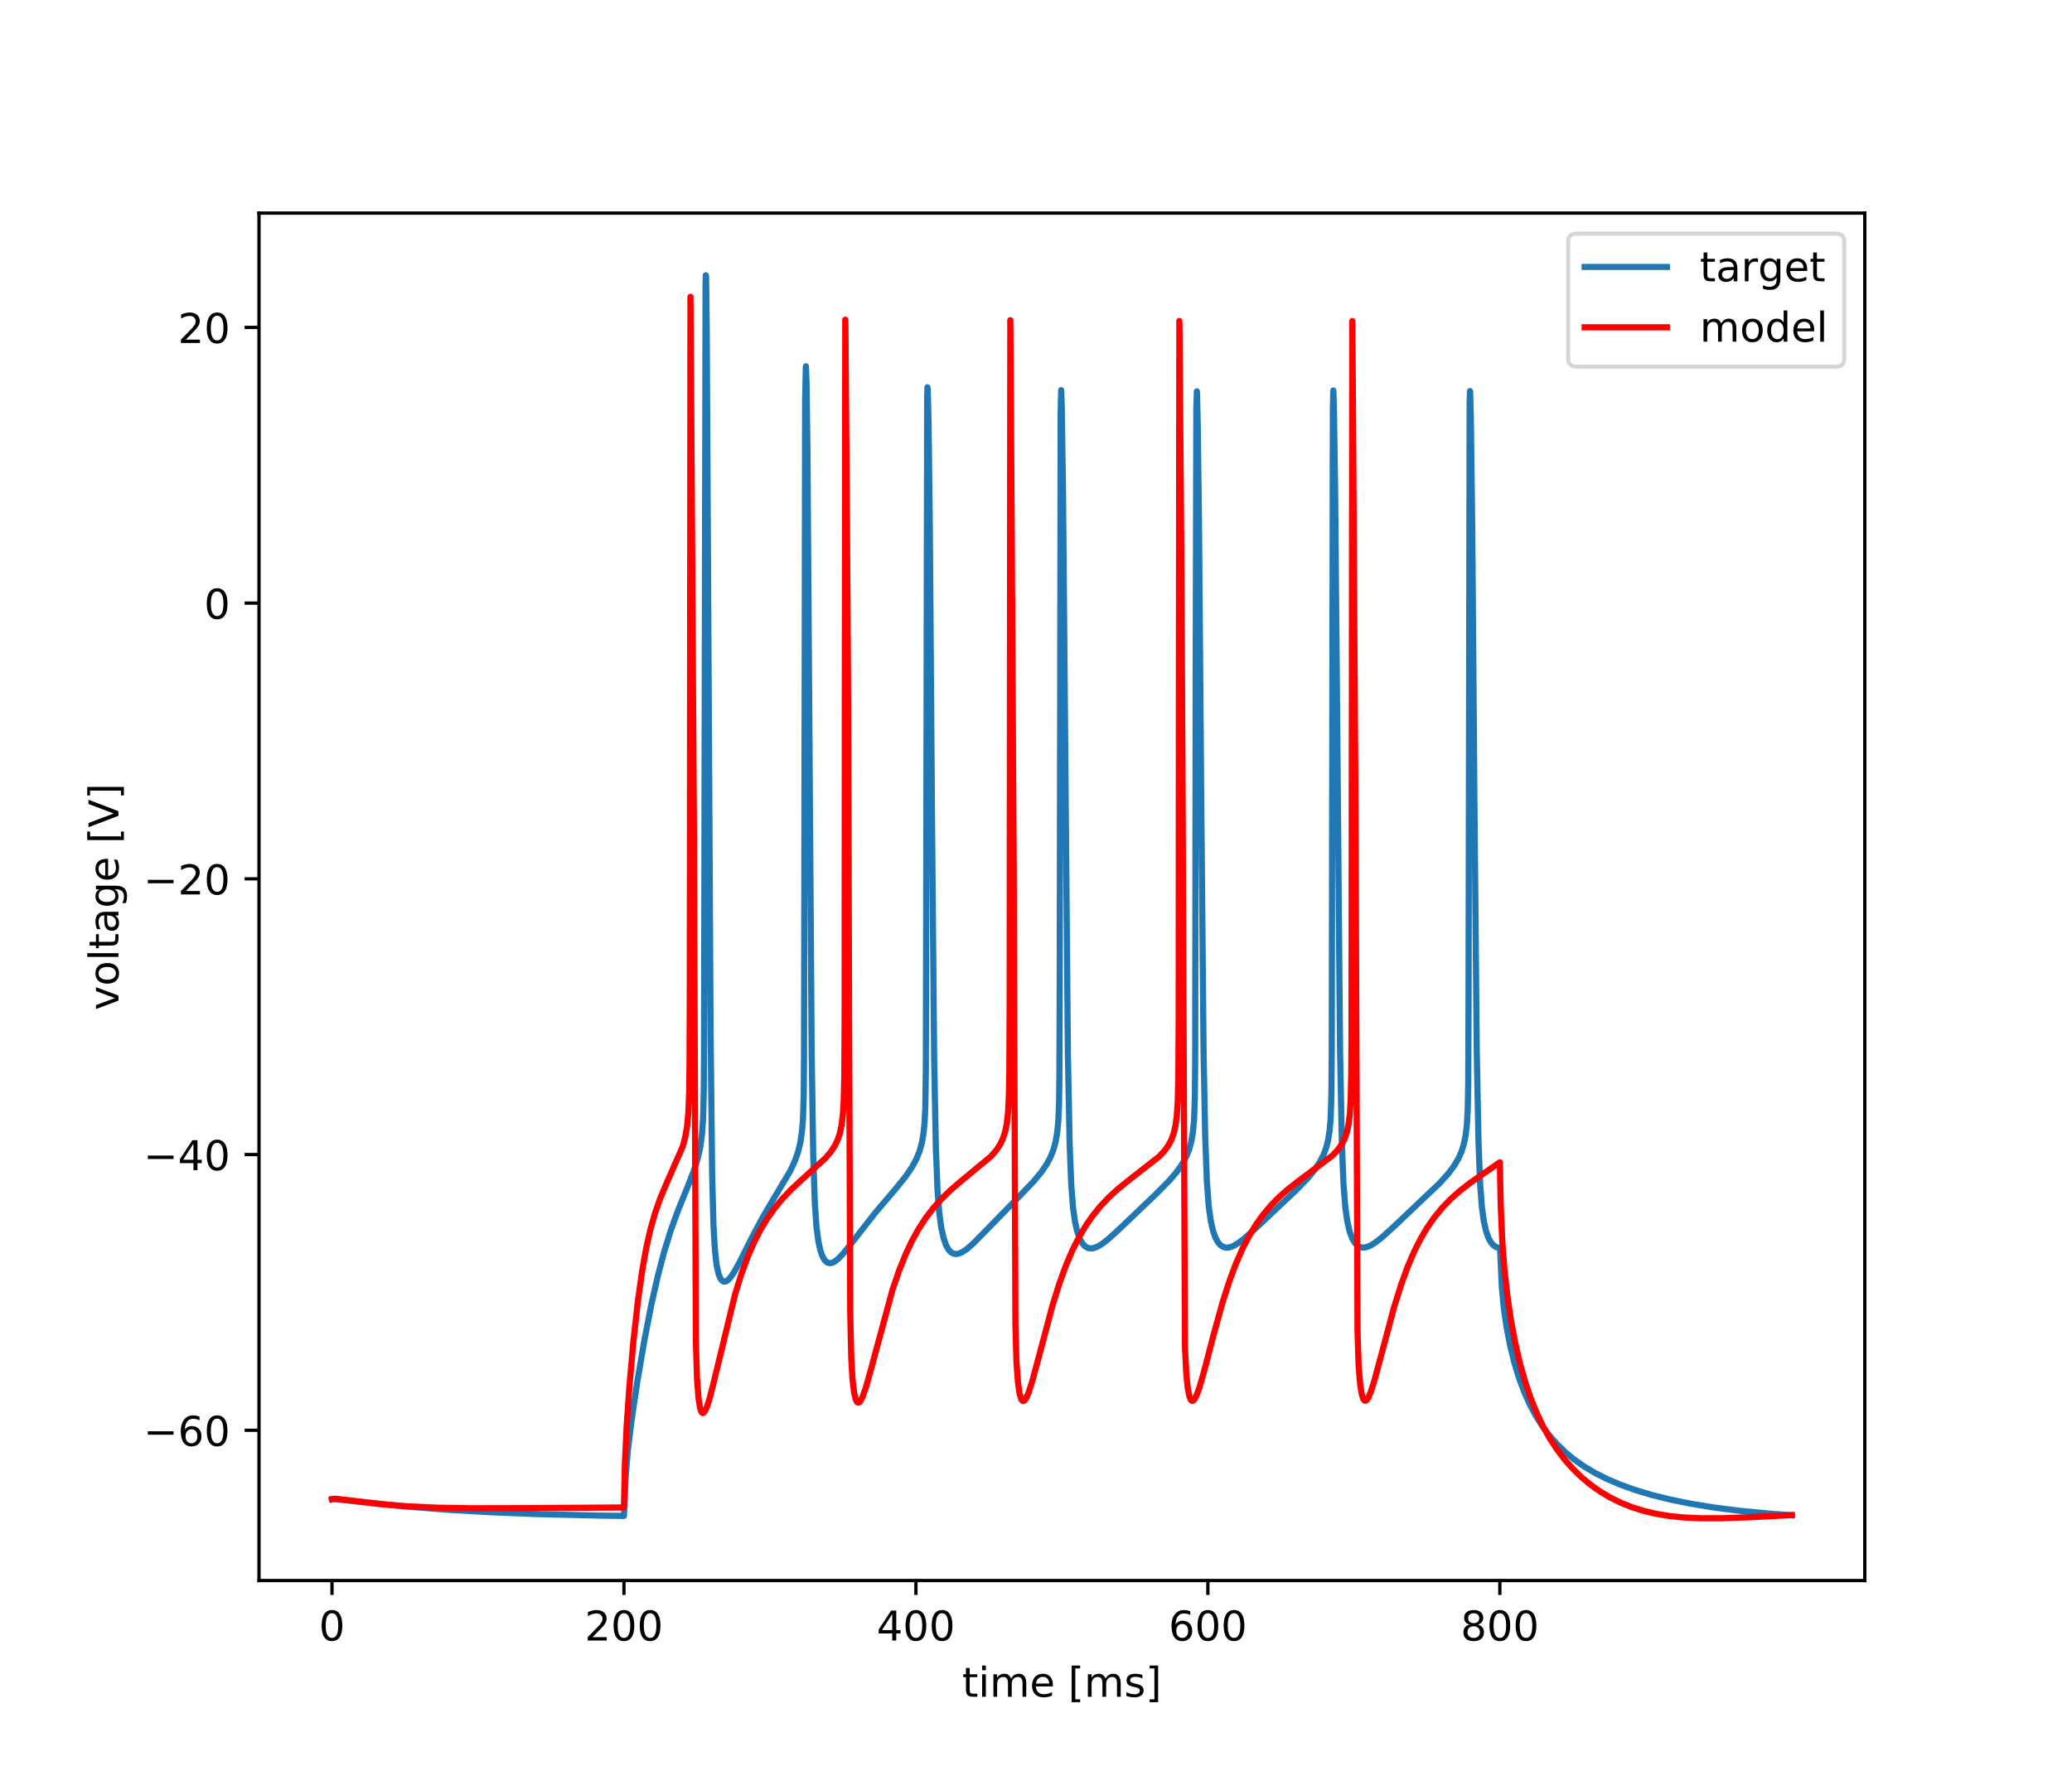 <?xml version="1.0" encoding="utf-8" standalone="no"?>
<!DOCTYPE svg PUBLIC "-//W3C//DTD SVG 1.1//EN"
  "http://www.w3.org/Graphics/SVG/1.1/DTD/svg11.dtd">
<!-- Created with matplotlib (https://matplotlib.org/) -->
<svg height="432pt" version="1.1" viewBox="0 0 504 432" width="504pt" xmlns="http://www.w3.org/2000/svg" xmlns:xlink="http://www.w3.org/1999/xlink">
 <defs>
  <style type="text/css">
*{stroke-linecap:butt;stroke-linejoin:round;}
  </style>
 </defs>
 <g id="figure_1">
  <g id="patch_1">
   <path d="M 0 432 
L 504 432 
L 504 0 
L 0 0 
z
" style="fill:#ffffff;"/>
  </g>
  <g id="axes_1">
   <g id="patch_2">
    <path d="M 63 384.48 
L 453.6 384.48 
L 453.6 51.84 
L 63 51.84 
z
" style="fill:#ffffff;"/>
   </g>
   <g id="matplotlib.axis_1">
    <g id="xtick_1">
     <g id="line2d_1">
      <defs>
       <path d="M 0 0 
L 0 3.5 
" id="m980ede8135" style="stroke:#000000;stroke-width:0.8;"/>
      </defs>
      <g>
       <use style="stroke:#000000;stroke-width:0.8;" x="80.755" xlink:href="#m980ede8135" y="384.48"/>
      </g>
     </g>
     <g id="text_1">
      <!-- 0 -->
      <defs>
       <path d="M 31.781 66.406 
Q 24.172 66.406 20.328 58.906 
Q 16.5 51.422 16.5 36.375 
Q 16.5 21.391 20.328 13.891 
Q 24.172 6.391 31.781 6.391 
Q 39.453 6.391 43.281 13.891 
Q 47.125 21.391 47.125 36.375 
Q 47.125 51.422 43.281 58.906 
Q 39.453 66.406 31.781 66.406 
z
M 31.781 74.219 
Q 44.047 74.219 50.516 64.516 
Q 56.984 54.828 56.984 36.375 
Q 56.984 17.969 50.516 8.266 
Q 44.047 -1.422 31.781 -1.422 
Q 19.531 -1.422 13.062 8.266 
Q 6.594 17.969 6.594 36.375 
Q 6.594 54.828 13.062 64.516 
Q 19.531 74.219 31.781 74.219 
z
" id="DejaVuSans-48"/>
      </defs>
      <g transform="translate(77.573 399.078)scale(0.1 -0.1)">
       <use xlink:href="#DejaVuSans-48"/>
      </g>
     </g>
    </g>
    <g id="xtick_2">
     <g id="line2d_2">
      <g>
       <use style="stroke:#000000;stroke-width:0.8;" x="151.773" xlink:href="#m980ede8135" y="384.48"/>
      </g>
     </g>
     <g id="text_2">
      <!-- 200 -->
      <defs>
       <path d="M 19.188 8.297 
L 53.609 8.297 
L 53.609 0 
L 7.328 0 
L 7.328 8.297 
Q 12.938 14.109 22.625 23.891 
Q 32.328 33.688 34.812 36.531 
Q 39.547 41.844 41.422 45.531 
Q 43.312 49.219 43.312 52.781 
Q 43.312 58.594 39.234 62.25 
Q 35.156 65.922 28.609 65.922 
Q 23.969 65.922 18.812 64.312 
Q 13.672 62.703 7.812 59.422 
L 7.812 69.391 
Q 13.766 71.781 18.938 73 
Q 24.125 74.219 28.422 74.219 
Q 39.75 74.219 46.484 68.547 
Q 53.219 62.891 53.219 53.422 
Q 53.219 48.922 51.531 44.891 
Q 49.859 40.875 45.406 35.406 
Q 44.188 33.984 37.641 27.219 
Q 31.109 20.453 19.188 8.297 
z
" id="DejaVuSans-50"/>
      </defs>
      <g transform="translate(142.229 399.078)scale(0.1 -0.1)">
       <use xlink:href="#DejaVuSans-50"/>
       <use x="63.623" xlink:href="#DejaVuSans-48"/>
       <use x="127.246" xlink:href="#DejaVuSans-48"/>
      </g>
     </g>
    </g>
    <g id="xtick_3">
     <g id="line2d_3">
      <g>
       <use style="stroke:#000000;stroke-width:0.8;" x="222.791" xlink:href="#m980ede8135" y="384.48"/>
      </g>
     </g>
     <g id="text_3">
      <!-- 400 -->
      <defs>
       <path d="M 37.797 64.312 
L 12.891 25.391 
L 37.797 25.391 
z
M 35.203 72.906 
L 47.609 72.906 
L 47.609 25.391 
L 58.016 25.391 
L 58.016 17.188 
L 47.609 17.188 
L 47.609 0 
L 37.797 0 
L 37.797 17.188 
L 4.891 17.188 
L 4.891 26.703 
z
" id="DejaVuSans-52"/>
      </defs>
      <g transform="translate(213.247 399.078)scale(0.1 -0.1)">
       <use xlink:href="#DejaVuSans-52"/>
       <use x="63.623" xlink:href="#DejaVuSans-48"/>
       <use x="127.246" xlink:href="#DejaVuSans-48"/>
      </g>
     </g>
    </g>
    <g id="xtick_4">
     <g id="line2d_4">
      <g>
       <use style="stroke:#000000;stroke-width:0.8;" x="293.809" xlink:href="#m980ede8135" y="384.48"/>
      </g>
     </g>
     <g id="text_4">
      <!-- 600 -->
      <defs>
       <path d="M 33.016 40.375 
Q 26.375 40.375 22.484 35.828 
Q 18.609 31.297 18.609 23.391 
Q 18.609 15.531 22.484 10.953 
Q 26.375 6.391 33.016 6.391 
Q 39.656 6.391 43.531 10.953 
Q 47.406 15.531 47.406 23.391 
Q 47.406 31.297 43.531 35.828 
Q 39.656 40.375 33.016 40.375 
z
M 52.594 71.297 
L 52.594 62.312 
Q 48.875 64.062 45.094 64.984 
Q 41.312 65.922 37.594 65.922 
Q 27.828 65.922 22.672 59.328 
Q 17.531 52.734 16.797 39.406 
Q 19.672 43.656 24.016 45.922 
Q 28.375 48.188 33.594 48.188 
Q 44.578 48.188 50.953 41.516 
Q 57.328 34.859 57.328 23.391 
Q 57.328 12.156 50.688 5.359 
Q 44.047 -1.422 33.016 -1.422 
Q 20.359 -1.422 13.672 8.266 
Q 6.984 17.969 6.984 36.375 
Q 6.984 53.656 15.188 63.938 
Q 23.391 74.219 37.203 74.219 
Q 40.922 74.219 44.703 73.484 
Q 48.484 72.75 52.594 71.297 
z
" id="DejaVuSans-54"/>
      </defs>
      <g transform="translate(284.265 399.078)scale(0.1 -0.1)">
       <use xlink:href="#DejaVuSans-54"/>
       <use x="63.623" xlink:href="#DejaVuSans-48"/>
       <use x="127.246" xlink:href="#DejaVuSans-48"/>
      </g>
     </g>
    </g>
    <g id="xtick_5">
     <g id="line2d_5">
      <g>
       <use style="stroke:#000000;stroke-width:0.8;" x="364.827" xlink:href="#m980ede8135" y="384.48"/>
      </g>
     </g>
     <g id="text_5">
      <!-- 800 -->
      <defs>
       <path d="M 31.781 34.625 
Q 24.75 34.625 20.719 30.859 
Q 16.703 27.094 16.703 20.516 
Q 16.703 13.922 20.719 10.156 
Q 24.75 6.391 31.781 6.391 
Q 38.812 6.391 42.859 10.172 
Q 46.922 13.969 46.922 20.516 
Q 46.922 27.094 42.891 30.859 
Q 38.875 34.625 31.781 34.625 
z
M 21.922 38.812 
Q 15.578 40.375 12.031 44.719 
Q 8.5 49.078 8.5 55.328 
Q 8.5 64.062 14.719 69.141 
Q 20.953 74.219 31.781 74.219 
Q 42.672 74.219 48.875 69.141 
Q 55.078 64.062 55.078 55.328 
Q 55.078 49.078 51.531 44.719 
Q 48 40.375 41.703 38.812 
Q 48.828 37.156 52.797 32.312 
Q 56.781 27.484 56.781 20.516 
Q 56.781 9.906 50.312 4.234 
Q 43.844 -1.422 31.781 -1.422 
Q 19.734 -1.422 13.25 4.234 
Q 6.781 9.906 6.781 20.516 
Q 6.781 27.484 10.781 32.312 
Q 14.797 37.156 21.922 38.812 
z
M 18.312 54.391 
Q 18.312 48.734 21.844 45.562 
Q 25.391 42.391 31.781 42.391 
Q 38.141 42.391 41.719 45.562 
Q 45.312 48.734 45.312 54.391 
Q 45.312 60.062 41.719 63.234 
Q 38.141 66.406 31.781 66.406 
Q 25.391 66.406 21.844 63.234 
Q 18.312 60.062 18.312 54.391 
z
" id="DejaVuSans-56"/>
      </defs>
      <g transform="translate(355.284 399.078)scale(0.1 -0.1)">
       <use xlink:href="#DejaVuSans-56"/>
       <use x="63.623" xlink:href="#DejaVuSans-48"/>
       <use x="127.246" xlink:href="#DejaVuSans-48"/>
      </g>
     </g>
    </g>
    <g id="text_6">
     <!-- time [ms] -->
     <defs>
      <path d="M 18.312 70.219 
L 18.312 54.688 
L 36.812 54.688 
L 36.812 47.703 
L 18.312 47.703 
L 18.312 18.016 
Q 18.312 11.328 20.141 9.422 
Q 21.969 7.516 27.594 7.516 
L 36.812 7.516 
L 36.812 0 
L 27.594 0 
Q 17.188 0 13.234 3.875 
Q 9.281 7.766 9.281 18.016 
L 9.281 47.703 
L 2.688 47.703 
L 2.688 54.688 
L 9.281 54.688 
L 9.281 70.219 
z
" id="DejaVuSans-116"/>
      <path d="M 9.422 54.688 
L 18.406 54.688 
L 18.406 0 
L 9.422 0 
z
M 9.422 75.984 
L 18.406 75.984 
L 18.406 64.594 
L 9.422 64.594 
z
" id="DejaVuSans-105"/>
      <path d="M 52 44.188 
Q 55.375 50.25 60.062 53.125 
Q 64.75 56 71.094 56 
Q 79.641 56 84.281 50.016 
Q 88.922 44.047 88.922 33.016 
L 88.922 0 
L 79.891 0 
L 79.891 32.719 
Q 79.891 40.578 77.094 44.375 
Q 74.312 48.188 68.609 48.188 
Q 61.625 48.188 57.562 43.547 
Q 53.516 38.922 53.516 30.906 
L 53.516 0 
L 44.484 0 
L 44.484 32.719 
Q 44.484 40.625 41.703 44.406 
Q 38.922 48.188 33.109 48.188 
Q 26.219 48.188 22.156 43.531 
Q 18.109 38.875 18.109 30.906 
L 18.109 0 
L 9.078 0 
L 9.078 54.688 
L 18.109 54.688 
L 18.109 46.188 
Q 21.188 51.219 25.484 53.609 
Q 29.781 56 35.688 56 
Q 41.656 56 45.828 52.969 
Q 50 49.953 52 44.188 
z
" id="DejaVuSans-109"/>
      <path d="M 56.203 29.594 
L 56.203 25.203 
L 14.891 25.203 
Q 15.484 15.922 20.484 11.062 
Q 25.484 6.203 34.422 6.203 
Q 39.594 6.203 44.453 7.469 
Q 49.312 8.734 54.109 11.281 
L 54.109 2.781 
Q 49.266 0.734 44.188 -0.344 
Q 39.109 -1.422 33.891 -1.422 
Q 20.797 -1.422 13.156 6.188 
Q 5.516 13.812 5.516 26.812 
Q 5.516 40.234 12.766 48.109 
Q 20.016 56 32.328 56 
Q 43.359 56 49.781 48.891 
Q 56.203 41.797 56.203 29.594 
z
M 47.219 32.234 
Q 47.125 39.594 43.094 43.984 
Q 39.062 48.391 32.422 48.391 
Q 24.906 48.391 20.391 44.141 
Q 15.875 39.891 15.188 32.172 
z
" id="DejaVuSans-101"/>
      <path id="DejaVuSans-32"/>
      <path d="M 8.594 75.984 
L 29.297 75.984 
L 29.297 69 
L 17.578 69 
L 17.578 -6.203 
L 29.297 -6.203 
L 29.297 -13.188 
L 8.594 -13.188 
z
" id="DejaVuSans-91"/>
      <path d="M 44.281 53.078 
L 44.281 44.578 
Q 40.484 46.531 36.375 47.5 
Q 32.281 48.484 27.875 48.484 
Q 21.188 48.484 17.844 46.438 
Q 14.5 44.391 14.5 40.281 
Q 14.5 37.156 16.891 35.375 
Q 19.281 33.594 26.516 31.984 
L 29.594 31.297 
Q 39.156 29.25 43.188 25.516 
Q 47.219 21.781 47.219 15.094 
Q 47.219 7.469 41.188 3.016 
Q 35.156 -1.422 24.609 -1.422 
Q 20.219 -1.422 15.453 -0.562 
Q 10.688 0.297 5.422 2 
L 5.422 11.281 
Q 10.406 8.688 15.234 7.391 
Q 20.062 6.109 24.812 6.109 
Q 31.156 6.109 34.562 8.281 
Q 37.984 10.453 37.984 14.406 
Q 37.984 18.062 35.516 20.016 
Q 33.062 21.969 24.703 23.781 
L 21.578 24.516 
Q 13.234 26.266 9.516 29.906 
Q 5.812 33.547 5.812 39.891 
Q 5.812 47.609 11.281 51.797 
Q 16.75 56 26.812 56 
Q 31.781 56 36.172 55.266 
Q 40.578 54.547 44.281 53.078 
z
" id="DejaVuSans-115"/>
      <path d="M 30.422 75.984 
L 30.422 -13.188 
L 9.719 -13.188 
L 9.719 -6.203 
L 21.391 -6.203 
L 21.391 69 
L 9.719 69 
L 9.719 75.984 
z
" id="DejaVuSans-93"/>
     </defs>
     <g transform="translate(234.038 412.757)scale(0.1 -0.1)">
      <use xlink:href="#DejaVuSans-116"/>
      <use x="39.209" xlink:href="#DejaVuSans-105"/>
      <use x="66.992" xlink:href="#DejaVuSans-109"/>
      <use x="164.404" xlink:href="#DejaVuSans-101"/>
      <use x="225.928" xlink:href="#DejaVuSans-32"/>
      <use x="257.715" xlink:href="#DejaVuSans-91"/>
      <use x="296.729" xlink:href="#DejaVuSans-109"/>
      <use x="394.141" xlink:href="#DejaVuSans-115"/>
      <use x="446.24" xlink:href="#DejaVuSans-93"/>
     </g>
    </g>
   </g>
   <g id="matplotlib.axis_2">
    <g id="ytick_1">
     <g id="line2d_6">
      <defs>
       <path d="M 0 0 
L -3.5 0 
" id="me7ac03fcfd" style="stroke:#000000;stroke-width:0.8;"/>
      </defs>
      <g>
       <use style="stroke:#000000;stroke-width:0.8;" x="63" xlink:href="#me7ac03fcfd" y="347.925"/>
      </g>
     </g>
     <g id="text_7">
      <!-- −60 -->
      <defs>
       <path d="M 10.594 35.5 
L 73.188 35.5 
L 73.188 27.203 
L 10.594 27.203 
z
" id="DejaVuSans-8722"/>
      </defs>
      <g transform="translate(34.895 351.725)scale(0.1 -0.1)">
       <use xlink:href="#DejaVuSans-8722"/>
       <use x="83.789" xlink:href="#DejaVuSans-54"/>
       <use x="147.412" xlink:href="#DejaVuSans-48"/>
      </g>
     </g>
    </g>
    <g id="ytick_2">
     <g id="line2d_7">
      <g>
       <use style="stroke:#000000;stroke-width:0.8;" x="63" xlink:href="#me7ac03fcfd" y="280.855"/>
      </g>
     </g>
     <g id="text_8">
      <!-- −40 -->
      <g transform="translate(34.895 284.654)scale(0.1 -0.1)">
       <use xlink:href="#DejaVuSans-8722"/>
       <use x="83.789" xlink:href="#DejaVuSans-52"/>
       <use x="147.412" xlink:href="#DejaVuSans-48"/>
      </g>
     </g>
    </g>
    <g id="ytick_3">
     <g id="line2d_8">
      <g>
       <use style="stroke:#000000;stroke-width:0.8;" x="63" xlink:href="#me7ac03fcfd" y="213.784"/>
      </g>
     </g>
     <g id="text_9">
      <!-- −20 -->
      <g transform="translate(34.895 217.583)scale(0.1 -0.1)">
       <use xlink:href="#DejaVuSans-8722"/>
       <use x="83.789" xlink:href="#DejaVuSans-50"/>
       <use x="147.412" xlink:href="#DejaVuSans-48"/>
      </g>
     </g>
    </g>
    <g id="ytick_4">
     <g id="line2d_9">
      <g>
       <use style="stroke:#000000;stroke-width:0.8;" x="63" xlink:href="#me7ac03fcfd" y="146.713"/>
      </g>
     </g>
     <g id="text_10">
      <!-- 0 -->
      <g transform="translate(49.638 150.513)scale(0.1 -0.1)">
       <use xlink:href="#DejaVuSans-48"/>
      </g>
     </g>
    </g>
    <g id="ytick_5">
     <g id="line2d_10">
      <g>
       <use style="stroke:#000000;stroke-width:0.8;" x="63" xlink:href="#me7ac03fcfd" y="79.643"/>
      </g>
     </g>
     <g id="text_11">
      <!-- 20 -->
      <g transform="translate(43.275 83.442)scale(0.1 -0.1)">
       <use xlink:href="#DejaVuSans-50"/>
       <use x="63.623" xlink:href="#DejaVuSans-48"/>
      </g>
     </g>
    </g>
    <g id="text_12">
     <!-- voltage [V] -->
     <defs>
      <path d="M 2.984 54.688 
L 12.5 54.688 
L 29.594 8.797 
L 46.688 54.688 
L 56.203 54.688 
L 35.688 0 
L 23.484 0 
z
" id="DejaVuSans-118"/>
      <path d="M 30.609 48.391 
Q 23.391 48.391 19.188 42.75 
Q 14.984 37.109 14.984 27.297 
Q 14.984 17.484 19.156 11.844 
Q 23.344 6.203 30.609 6.203 
Q 37.797 6.203 41.984 11.859 
Q 46.188 17.531 46.188 27.297 
Q 46.188 37.016 41.984 42.703 
Q 37.797 48.391 30.609 48.391 
z
M 30.609 56 
Q 42.328 56 49.016 48.375 
Q 55.719 40.766 55.719 27.297 
Q 55.719 13.875 49.016 6.219 
Q 42.328 -1.422 30.609 -1.422 
Q 18.844 -1.422 12.172 6.219 
Q 5.516 13.875 5.516 27.297 
Q 5.516 40.766 12.172 48.375 
Q 18.844 56 30.609 56 
z
" id="DejaVuSans-111"/>
      <path d="M 9.422 75.984 
L 18.406 75.984 
L 18.406 0 
L 9.422 0 
z
" id="DejaVuSans-108"/>
      <path d="M 34.281 27.484 
Q 23.391 27.484 19.188 25 
Q 14.984 22.516 14.984 16.5 
Q 14.984 11.719 18.141 8.906 
Q 21.297 6.109 26.703 6.109 
Q 34.188 6.109 38.703 11.406 
Q 43.219 16.703 43.219 25.484 
L 43.219 27.484 
z
M 52.203 31.203 
L 52.203 0 
L 43.219 0 
L 43.219 8.297 
Q 40.141 3.328 35.547 0.953 
Q 30.953 -1.422 24.312 -1.422 
Q 15.922 -1.422 10.953 3.297 
Q 6 8.016 6 15.922 
Q 6 25.141 12.172 29.828 
Q 18.359 34.516 30.609 34.516 
L 43.219 34.516 
L 43.219 35.406 
Q 43.219 41.609 39.141 45 
Q 35.062 48.391 27.688 48.391 
Q 23 48.391 18.547 47.266 
Q 14.109 46.141 10.016 43.891 
L 10.016 52.203 
Q 14.938 54.109 19.578 55.047 
Q 24.219 56 28.609 56 
Q 40.484 56 46.344 49.844 
Q 52.203 43.703 52.203 31.203 
z
" id="DejaVuSans-97"/>
      <path d="M 45.406 27.984 
Q 45.406 37.75 41.375 43.109 
Q 37.359 48.484 30.078 48.484 
Q 22.859 48.484 18.828 43.109 
Q 14.797 37.75 14.797 27.984 
Q 14.797 18.266 18.828 12.891 
Q 22.859 7.516 30.078 7.516 
Q 37.359 7.516 41.375 12.891 
Q 45.406 18.266 45.406 27.984 
z
M 54.391 6.781 
Q 54.391 -7.172 48.188 -13.984 
Q 42 -20.797 29.203 -20.797 
Q 24.469 -20.797 20.266 -20.094 
Q 16.062 -19.391 12.109 -17.922 
L 12.109 -9.188 
Q 16.062 -11.328 19.922 -12.344 
Q 23.781 -13.375 27.781 -13.375 
Q 36.625 -13.375 41.016 -8.766 
Q 45.406 -4.156 45.406 5.172 
L 45.406 9.625 
Q 42.625 4.781 38.281 2.391 
Q 33.938 0 27.875 0 
Q 17.828 0 11.672 7.656 
Q 5.516 15.328 5.516 27.984 
Q 5.516 40.672 11.672 48.328 
Q 17.828 56 27.875 56 
Q 33.938 56 38.281 53.609 
Q 42.625 51.219 45.406 46.391 
L 45.406 54.688 
L 54.391 54.688 
z
" id="DejaVuSans-103"/>
      <path d="M 28.609 0 
L 0.781 72.906 
L 11.078 72.906 
L 34.188 11.531 
L 57.328 72.906 
L 67.578 72.906 
L 39.797 0 
z
" id="DejaVuSans-86"/>
     </defs>
     <g transform="translate(28.816 245.754)rotate(-90)scale(0.1 -0.1)">
      <use xlink:href="#DejaVuSans-118"/>
      <use x="59.18" xlink:href="#DejaVuSans-111"/>
      <use x="120.361" xlink:href="#DejaVuSans-108"/>
      <use x="148.145" xlink:href="#DejaVuSans-116"/>
      <use x="187.354" xlink:href="#DejaVuSans-97"/>
      <use x="248.633" xlink:href="#DejaVuSans-103"/>
      <use x="312.109" xlink:href="#DejaVuSans-101"/>
      <use x="373.633" xlink:href="#DejaVuSans-32"/>
      <use x="405.42" xlink:href="#DejaVuSans-91"/>
      <use x="444.434" xlink:href="#DejaVuSans-86"/>
      <use x="512.842" xlink:href="#DejaVuSans-93"/>
     </g>
    </g>
   </g>
   <g id="line2d_11">
    <path clip-path="url(#p43dd9bd1bd)" d="M 80.755 364.693 
L 81.696 364.705 
L 85.726 365.125 
L 98.527 366.446 
L 108.629 367.244 
L 119.459 367.873 
L 131.604 368.35 
L 145.807 368.678 
L 151.773 368.761 
L 151.862 366.74 
L 152.234 358.505 
L 152.731 352.742 
L 153.566 345.932 
L 154.986 336.337 
L 156.726 326.114 
L 158.413 317.471 
L 160.029 310.311 
L 161.591 304.388 
L 163.153 299.343 
L 164.84 294.668 
L 167.237 288.764 
L 168.941 284.333 
L 169.794 281.509 
L 170.362 278.877 
L 170.752 276.024 
L 171.036 271.927 
L 171.196 264.703 
L 171.249 256.672 
L 171.622 69.3 
L 171.676 66.96 
L 171.747 67.201 
L 171.906 80.028 
L 172.19 132.702 
L 172.847 250.965 
L 173.22 285.465 
L 173.54 297.837 
L 173.913 304.289 
L 174.303 307.665 
L 174.783 309.876 
L 175.226 310.989 
L 175.688 311.581 
L 176.096 311.775 
L 176.523 311.731 
L 177.02 311.438 
L 177.677 310.754 
L 178.529 309.517 
L 179.772 307.294 
L 182.808 301.242 
L 185.471 296.225 
L 188.134 291.709 
L 192.2 284.874 
L 193.336 282.444 
L 194.117 280.234 
L 194.685 277.901 
L 195.094 275.108 
L 195.325 272.152 
L 195.502 266.203 
L 195.573 256.973 
L 195.626 229.5 
L 195.84 97.767 
L 196.017 89.14 
L 196.035 89.098 
L 196.177 92.836 
L 196.408 109.906 
L 196.745 158.693 
L 197.437 256.246 
L 197.81 280.97 
L 198.201 292.688 
L 198.591 298.322 
L 199.071 302.017 
L 199.55 304.185 
L 200.083 305.678 
L 200.651 306.622 
L 201.219 307.115 
L 201.787 307.283 
L 202.391 307.197 
L 203.083 306.854 
L 203.989 306.125 
L 205.232 304.797 
L 207.22 302.294 
L 212.99 294.901 
L 217.837 289.229 
L 220.412 286.025 
L 221.885 283.841 
L 222.915 281.921 
L 223.661 280.071 
L 224.229 278.045 
L 224.637 275.719 
L 224.904 272.994 
L 225.081 269.237 
L 225.206 259.988 
L 225.241 246.486 
L 225.525 96.562 
L 225.596 94.213 
L 225.667 94.764 
L 225.862 102.685 
L 226.164 127.048 
L 226.679 196.07 
L 227.23 257.832 
L 227.638 279.198 
L 228.046 289.518 
L 228.455 294.885 
L 228.934 298.515 
L 229.502 301.124 
L 230.106 302.862 
L 230.692 303.933 
L 231.313 304.615 
L 231.899 304.949 
L 232.538 305.058 
L 233.266 304.938 
L 234.136 304.549 
L 235.237 303.794 
L 236.781 302.435 
L 239.32 299.865 
L 247.399 291.579 
L 251.429 287.381 
L 253.311 285.107 
L 254.607 283.204 
L 255.548 281.441 
L 256.258 279.642 
L 256.791 277.674 
L 257.181 275.342 
L 257.448 272.342 
L 257.608 268.397 
L 257.696 261.891 
L 257.767 238.733 
L 257.998 100.174 
L 258.122 94.905 
L 258.158 95.514 
L 258.264 98.991 
L 258.566 119.388 
L 258.957 163.747 
L 259.756 256.383 
L 260.182 278.303 
L 260.59 288.439 
L 261.016 293.823 
L 261.496 297.242 
L 262.028 299.583 
L 262.65 301.33 
L 263.271 302.448 
L 263.893 303.144 
L 264.532 303.539 
L 265.207 303.694 
L 265.952 303.629 
L 266.84 303.317 
L 267.941 302.682 
L 269.45 301.532 
L 271.722 299.495 
L 281.168 290.489 
L 284.435 287.182 
L 286.281 285.008 
L 287.577 283.151 
L 288.518 281.429 
L 289.246 279.624 
L 289.779 277.696 
L 290.152 275.558 
L 290.436 272.576 
L 290.631 267.443 
L 290.72 259.045 
L 290.844 161.718 
L 291.004 99.313 
L 291.128 95.198 
L 291.164 95.728 
L 291.341 103.179 
L 291.643 126.835 
L 292.176 192.753 
L 292.762 255.874 
L 293.152 276.422 
L 293.561 287.349 
L 294.004 293.288 
L 294.484 296.839 
L 295.052 299.372 
L 295.673 301.117 
L 296.277 302.212 
L 296.916 302.938 
L 297.555 303.342 
L 298.248 303.508 
L 299.029 303.445 
L 299.952 303.121 
L 301.124 302.443 
L 302.669 301.27 
L 305.136 299.074 
L 315.434 289.365 
L 318.151 286.55 
L 319.837 284.492 
L 321.062 282.642 
L 321.95 280.893 
L 322.589 279.164 
L 323.069 277.264 
L 323.424 274.986 
L 323.672 272.041 
L 323.85 266.504 
L 323.939 255.634 
L 323.974 235.064 
L 324.205 100.56 
L 324.311 94.98 
L 324.347 95.459 
L 324.453 98.476 
L 324.755 118.552 
L 325.164 164.184 
L 325.963 255.694 
L 326.389 277.7 
L 326.797 288.064 
L 327.241 293.726 
L 327.738 297.225 
L 328.306 299.625 
L 328.928 301.281 
L 329.584 302.387 
L 330.224 303.037 
L 330.881 303.389 
L 331.555 303.504 
L 332.354 303.397 
L 333.295 303.027 
L 334.485 302.304 
L 336.136 301.014 
L 338.835 298.581 
L 350.18 287.825 
L 352.275 285.501 
L 353.677 283.631 
L 354.707 281.906 
L 355.488 280.17 
L 356.074 278.321 
L 356.518 276.131 
L 356.82 273.493 
L 357.015 269.925 
L 357.14 263.51 
L 357.211 244.441 
L 357.477 97.99 
L 357.566 95.144 
L 357.619 95.729 
L 357.779 102.274 
L 358.116 128.898 
L 358.649 195.404 
L 359.217 256.124 
L 359.625 277.43 
L 360.034 288.031 
L 360.46 293.628 
L 360.939 297.123 
L 361.454 299.414 
L 362.058 301.13 
L 362.679 302.262 
L 363.318 302.981 
L 363.975 303.385 
L 364.65 303.537 
L 364.863 303.541 
L 364.969 305.748 
L 365.307 313.041 
L 365.786 318.184 
L 366.461 322.823 
L 367.348 327.376 
L 368.396 331.602 
L 369.532 335.308 
L 370.775 338.645 
L 372.16 341.733 
L 373.634 344.483 
L 375.214 346.971 
L 376.9 349.223 
L 378.729 351.302 
L 380.735 353.244 
L 382.901 355.03 
L 385.263 356.69 
L 387.89 358.26 
L 390.82 359.743 
L 394.051 361.125 
L 397.655 362.422 
L 401.686 363.635 
L 406.249 364.771 
L 411.326 365.803 
L 417.043 366.734 
L 423.4 367.539 
L 430.555 368.216 
L 435.828 368.588 
L 435.828 368.588 
" style="fill:none;stroke:#1f77b4;stroke-linecap:square;stroke-width:1.5;"/>
   </g>
   <g id="line2d_12">
    <path clip-path="url(#p43dd9bd1bd)" d="M 80.755 364.693 
L 80.968 364.601 
L 81.713 364.595 
L 84.075 364.865 
L 93.2 365.964 
L 99.361 366.443 
L 106.25 366.751 
L 114.754 366.897 
L 127.627 366.869 
L 151.773 366.698 
L 151.986 356.513 
L 152.412 347.206 
L 153.104 337.129 
L 154.081 326.205 
L 155.146 316.651 
L 156.176 309.301 
L 157.188 303.609 
L 158.218 299.043 
L 159.318 295.157 
L 160.543 291.648 
L 161.999 288.17 
L 166.101 278.808 
L 166.704 276.512 
L 167.13 273.981 
L 167.432 270.718 
L 167.628 265.875 
L 167.734 257.608 
L 167.787 239.074 
L 167.947 72.194 
L 168.018 78.97 
L 168.799 203.656 
L 169.261 326.216 
L 169.545 335.318 
L 169.9 340.037 
L 170.291 342.523 
L 170.646 343.517 
L 170.93 343.752 
L 171.161 343.677 
L 171.463 343.309 
L 171.906 342.359 
L 172.563 340.358 
L 173.558 336.47 
L 178.831 314.747 
L 180.375 309.815 
L 181.884 305.721 
L 183.411 302.211 
L 184.974 299.166 
L 186.625 296.431 
L 188.383 293.949 
L 190.3 291.626 
L 192.484 289.333 
L 195.218 286.799 
L 200.811 281.709 
L 202.142 280.129 
L 203.083 278.679 
L 203.794 277.18 
L 204.326 275.543 
L 204.735 273.564 
L 205.036 270.977 
L 205.249 267.119 
L 205.374 261.1 
L 205.445 248.197 
L 205.498 166.25 
L 205.605 77.768 
L 205.64 78.967 
L 206.031 128.074 
L 206.315 173.639 
L 206.546 251.084 
L 206.812 319.122 
L 207.06 330.406 
L 207.38 335.68 
L 207.771 338.851 
L 208.161 340.461 
L 208.499 341.078 
L 208.783 341.211 
L 209.049 341.097 
L 209.368 340.705 
L 209.848 339.725 
L 210.558 337.709 
L 211.677 333.767 
L 217.074 313.826 
L 218.69 309.114 
L 220.27 305.177 
L 221.85 301.827 
L 223.466 298.913 
L 225.17 296.296 
L 226.981 293.922 
L 228.952 291.706 
L 231.189 289.531 
L 233.923 287.195 
L 241.078 281.26 
L 242.339 279.813 
L 243.262 278.421 
L 243.954 276.976 
L 244.487 275.338 
L 244.895 273.319 
L 245.197 270.6 
L 245.392 266.844 
L 245.517 260.351 
L 245.588 244.607 
L 245.748 77.879 
L 245.872 91.985 
L 246.582 212.223 
L 246.99 322.107 
L 247.257 331.505 
L 247.612 336.332 
L 248.02 339.075 
L 248.411 340.348 
L 248.73 340.761 
L 248.997 340.799 
L 249.281 340.603 
L 249.671 340.001 
L 250.239 338.657 
L 251.092 335.99 
L 252.53 330.645 
L 255.992 317.64 
L 257.696 312.189 
L 259.294 307.802 
L 260.857 304.144 
L 262.455 300.961 
L 264.088 298.195 
L 265.81 295.71 
L 267.657 293.436 
L 269.681 291.297 
L 271.989 289.187 
L 274.829 286.905 
L 281.931 281.354 
L 283.263 279.933 
L 284.222 278.598 
L 284.95 277.207 
L 285.5 275.682 
L 285.926 273.841 
L 286.246 271.447 
L 286.476 267.912 
L 286.618 262.26 
L 286.707 247.277 
L 286.761 159.887 
L 286.867 78.069 
L 286.903 79.454 
L 287.346 135.139 
L 287.631 187.439 
L 288.234 327.494 
L 288.536 333.981 
L 288.927 337.782 
L 289.335 339.777 
L 289.69 340.571 
L 289.992 340.783 
L 290.258 340.71 
L 290.578 340.361 
L 291.039 339.472 
L 291.714 337.635 
L 292.762 334.057 
L 295.336 324.169 
L 297.413 316.718 
L 299.1 311.478 
L 300.68 307.272 
L 302.243 303.725 
L 303.84 300.64 
L 305.492 297.931 
L 307.232 295.502 
L 309.096 293.282 
L 311.138 291.197 
L 313.463 289.146 
L 316.304 286.95 
L 324.063 281.135 
L 325.377 279.75 
L 326.318 278.443 
L 327.028 277.084 
L 327.578 275.546 
L 328.004 273.663 
L 328.324 271.158 
L 328.537 267.73 
L 328.679 261.755 
L 328.75 251.229 
L 328.803 194.982 
L 328.928 78.092 
L 328.945 78.699 
L 329.105 99.863 
L 329.727 199.359 
L 330.206 323.919 
L 330.472 332.06 
L 330.827 336.558 
L 331.236 339.161 
L 331.609 340.32 
L 331.928 340.715 
L 332.194 340.741 
L 332.478 340.536 
L 332.869 339.926 
L 333.437 338.576 
L 334.289 335.912 
L 335.763 330.451 
L 339.101 317.984 
L 340.823 312.492 
L 342.421 308.12 
L 343.983 304.475 
L 345.564 301.338 
L 347.197 298.582 
L 348.901 296.136 
L 350.73 293.9 
L 352.719 291.822 
L 354.938 289.826 
L 357.548 287.785 
L 361.134 285.287 
L 364.827 282.738 
L 365.04 293.424 
L 365.431 302.078 
L 365.964 309.008 
L 366.674 315.365 
L 367.561 321.344 
L 368.609 326.894 
L 369.763 331.835 
L 371.024 336.275 
L 372.373 340.233 
L 373.829 343.823 
L 375.373 347.048 
L 377.025 349.988 
L 378.782 352.669 
L 380.647 355.112 
L 382.635 357.354 
L 384.73 359.383 
L 386.949 361.222 
L 389.275 362.862 
L 391.708 364.305 
L 394.264 365.564 
L 396.945 366.635 
L 399.786 367.528 
L 402.804 368.242 
L 406.071 368.783 
L 409.675 369.149 
L 413.777 369.336 
L 418.748 369.332 
L 425.601 369.085 
L 435.845 368.56 
L 435.845 368.56 
" style="fill:none;stroke:#ff0000;stroke-linecap:square;stroke-width:1.5;"/>
   </g>
   <g id="patch_3">
    <path d="M 63 384.48 
L 63 51.84 
" style="fill:none;stroke:#000000;stroke-linecap:square;stroke-linejoin:miter;stroke-width:0.8;"/>
   </g>
   <g id="patch_4">
    <path d="M 453.6 384.48 
L 453.6 51.84 
" style="fill:none;stroke:#000000;stroke-linecap:square;stroke-linejoin:miter;stroke-width:0.8;"/>
   </g>
   <g id="patch_5">
    <path d="M 63 384.48 
L 453.6 384.48 
" style="fill:none;stroke:#000000;stroke-linecap:square;stroke-linejoin:miter;stroke-width:0.8;"/>
   </g>
   <g id="patch_6">
    <path d="M 63 51.84 
L 453.6 51.84 
" style="fill:none;stroke:#000000;stroke-linecap:square;stroke-linejoin:miter;stroke-width:0.8;"/>
   </g>
   <g id="legend_1">
    <g id="patch_7">
     <path d="M 383.461 89.196 
L 446.6 89.196 
Q 448.6 89.196 448.6 87.196 
L 448.6 58.84 
Q 448.6 56.84 446.6 56.84 
L 383.461 56.84 
Q 381.461 56.84 381.461 58.84 
L 381.461 87.196 
Q 381.461 89.196 383.461 89.196 
z
" style="fill:#ffffff;opacity:0.8;stroke:#cccccc;stroke-linejoin:miter;"/>
    </g>
    <g id="line2d_13">
     <path d="M 385.461 64.938 
L 405.461 64.938 
" style="fill:none;stroke:#1f77b4;stroke-linecap:square;stroke-width:1.5;"/>
    </g>
    <g id="line2d_14"/>
    <g id="text_13">
     <!-- target -->
     <defs>
      <path d="M 41.109 46.297 
Q 39.594 47.172 37.812 47.578 
Q 36.031 48 33.891 48 
Q 26.266 48 22.188 43.047 
Q 18.109 38.094 18.109 28.812 
L 18.109 0 
L 9.078 0 
L 9.078 54.688 
L 18.109 54.688 
L 18.109 46.188 
Q 20.953 51.172 25.484 53.578 
Q 30.031 56 36.531 56 
Q 37.453 56 38.578 55.875 
Q 39.703 55.766 41.062 55.516 
z
" id="DejaVuSans-114"/>
     </defs>
     <g transform="translate(413.461 68.438)scale(0.1 -0.1)">
      <use xlink:href="#DejaVuSans-116"/>
      <use x="39.209" xlink:href="#DejaVuSans-97"/>
      <use x="100.488" xlink:href="#DejaVuSans-114"/>
      <use x="141.586" xlink:href="#DejaVuSans-103"/>
      <use x="205.062" xlink:href="#DejaVuSans-101"/>
      <use x="266.586" xlink:href="#DejaVuSans-116"/>
     </g>
    </g>
    <g id="line2d_15">
     <path d="M 385.461 79.617 
L 405.461 79.617 
" style="fill:none;stroke:#ff0000;stroke-linecap:square;stroke-width:1.5;"/>
    </g>
    <g id="line2d_16"/>
    <g id="text_14">
     <!-- model -->
     <defs>
      <path d="M 45.406 46.391 
L 45.406 75.984 
L 54.391 75.984 
L 54.391 0 
L 45.406 0 
L 45.406 8.203 
Q 42.578 3.328 38.25 0.953 
Q 33.938 -1.422 27.875 -1.422 
Q 17.969 -1.422 11.734 6.484 
Q 5.516 14.406 5.516 27.297 
Q 5.516 40.188 11.734 48.094 
Q 17.969 56 27.875 56 
Q 33.938 56 38.25 53.625 
Q 42.578 51.266 45.406 46.391 
z
M 14.797 27.297 
Q 14.797 17.391 18.875 11.75 
Q 22.953 6.109 30.078 6.109 
Q 37.203 6.109 41.297 11.75 
Q 45.406 17.391 45.406 27.297 
Q 45.406 37.203 41.297 42.844 
Q 37.203 48.484 30.078 48.484 
Q 22.953 48.484 18.875 42.844 
Q 14.797 37.203 14.797 27.297 
z
" id="DejaVuSans-100"/>
     </defs>
     <g transform="translate(413.461 83.117)scale(0.1 -0.1)">
      <use xlink:href="#DejaVuSans-109"/>
      <use x="97.412" xlink:href="#DejaVuSans-111"/>
      <use x="158.594" xlink:href="#DejaVuSans-100"/>
      <use x="222.07" xlink:href="#DejaVuSans-101"/>
      <use x="283.594" xlink:href="#DejaVuSans-108"/>
     </g>
    </g>
   </g>
  </g>
 </g>
 <defs>
  <clipPath id="p43dd9bd1bd">
   <rect height="332.64" width="390.6" x="63" y="51.84"/>
  </clipPath>
 </defs>
</svg>
